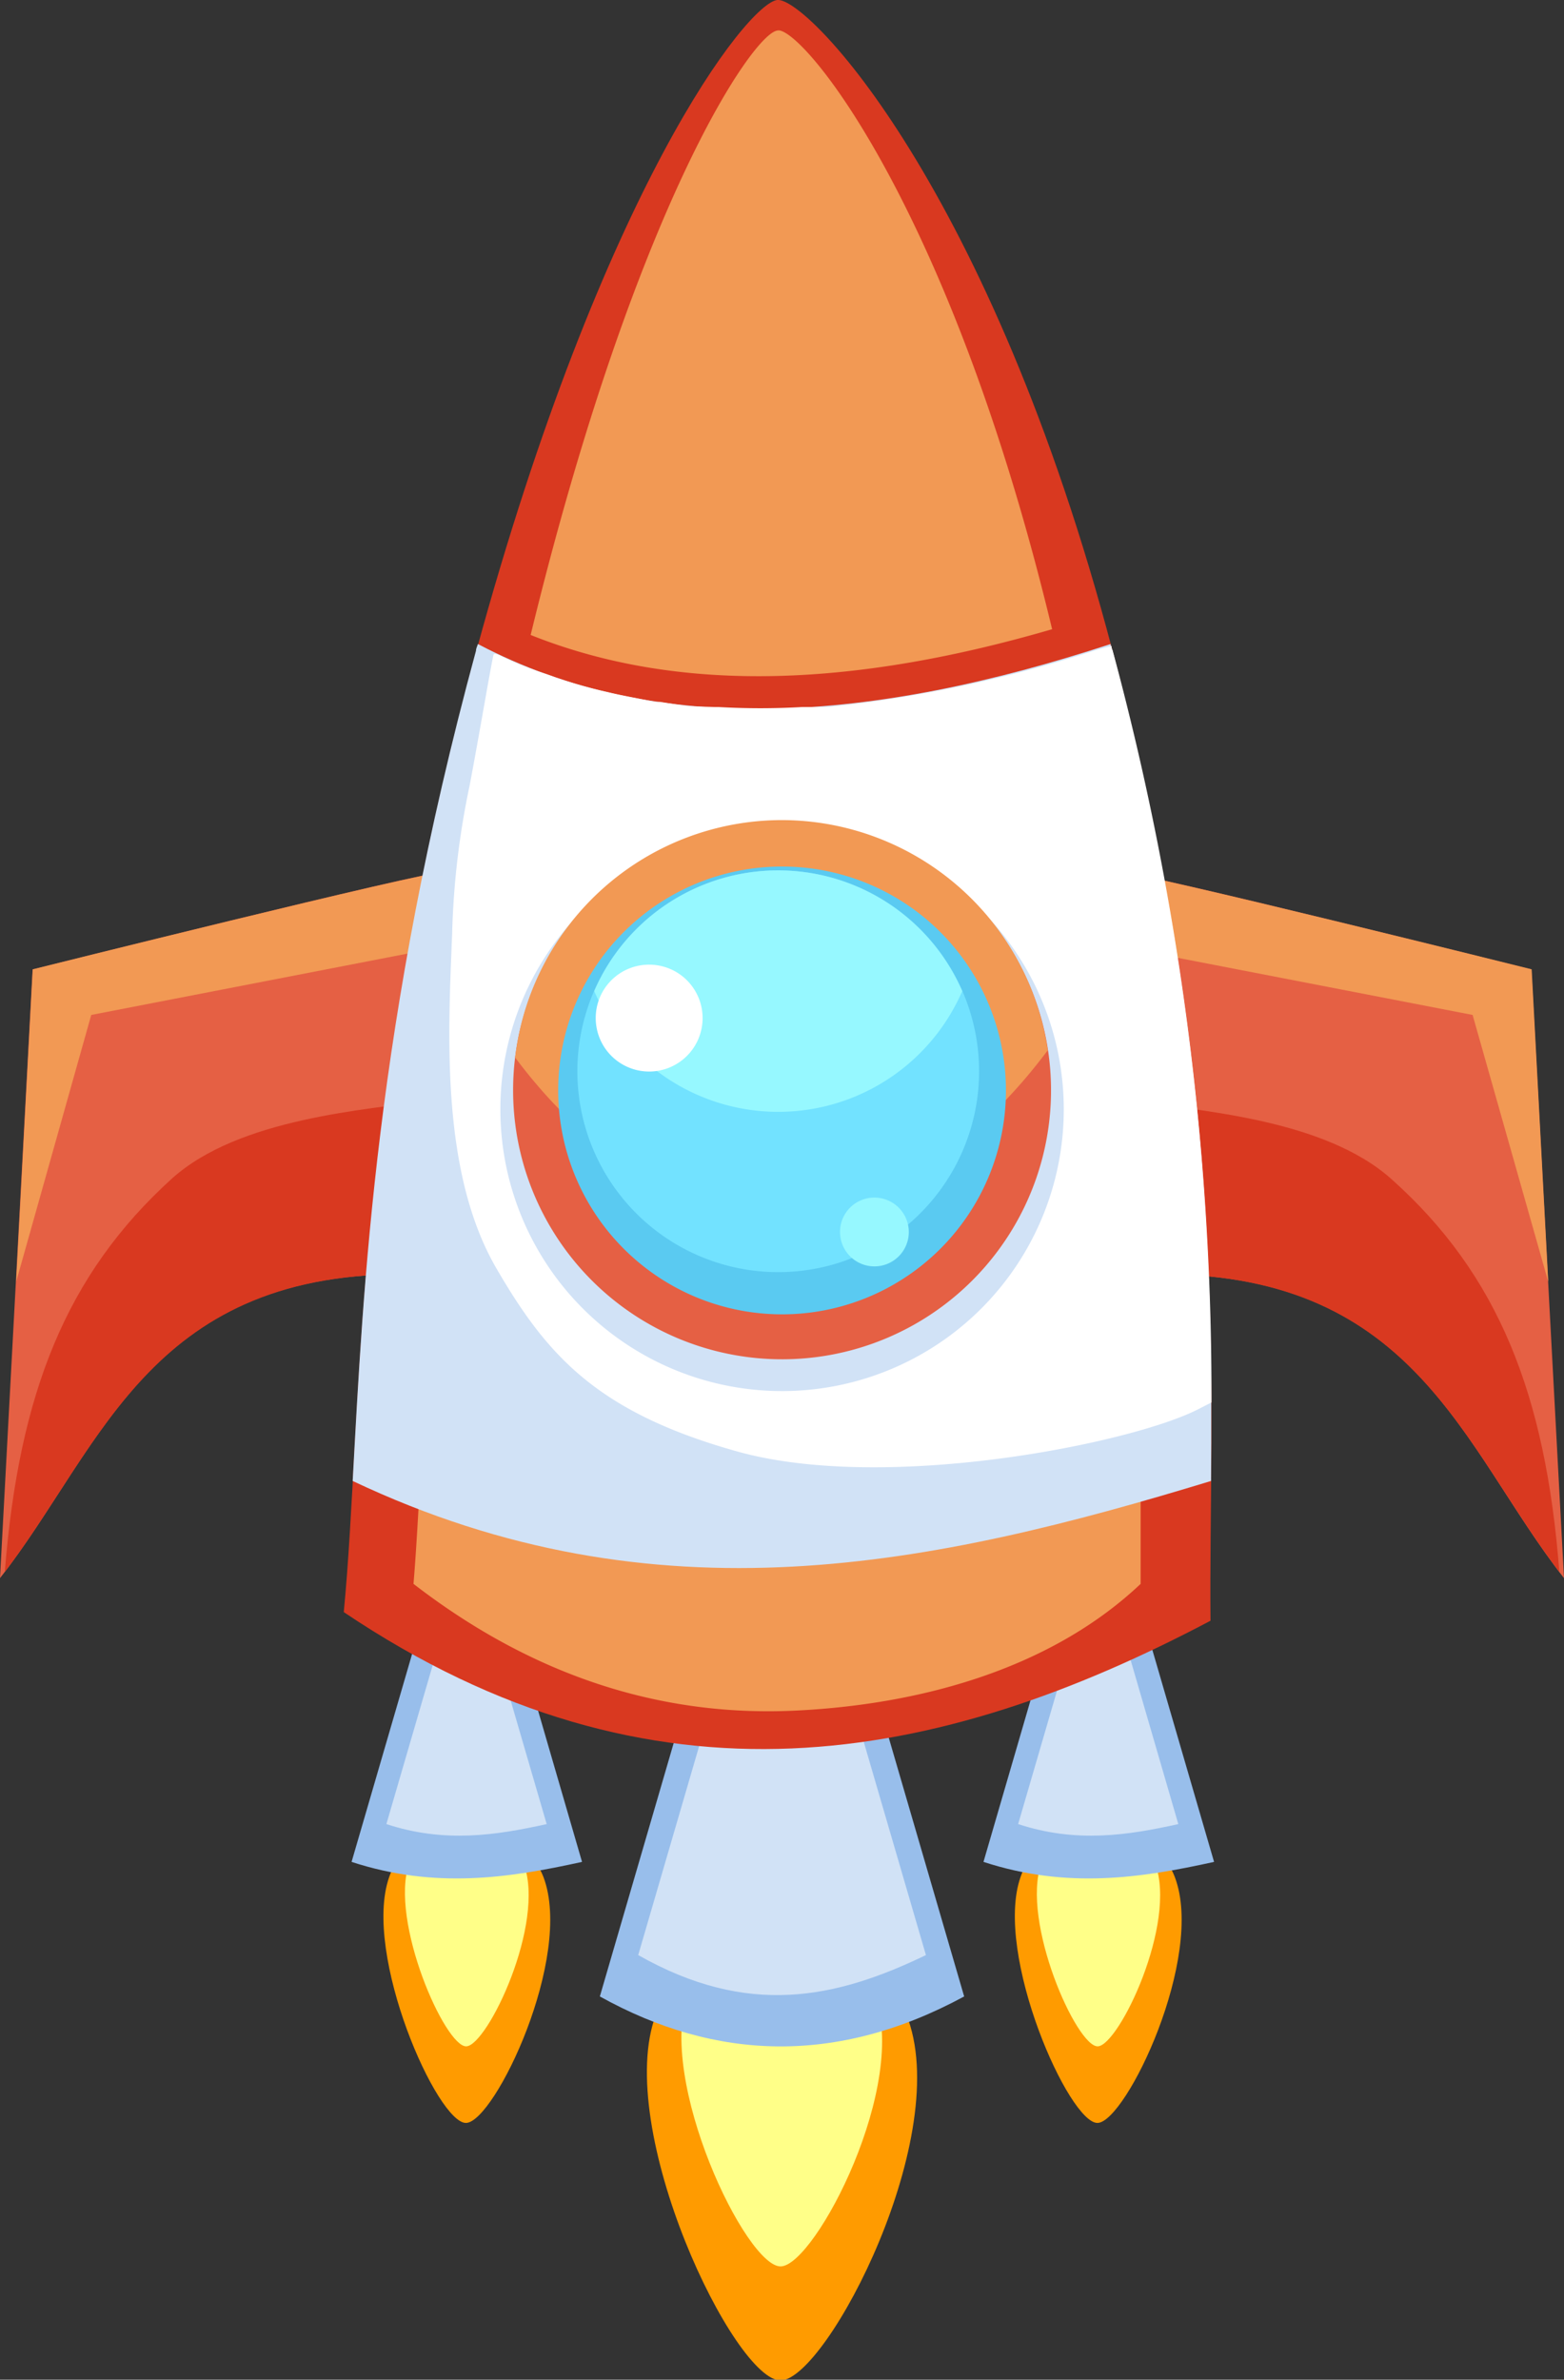 <svg xmlns="http://www.w3.org/2000/svg" viewBox="0 0 114.15 173.67"><rect x="0" y="0" width="114.15" height="173.67" fill="#333333" stroke="none"/><defs><style>.cls-1{fill:#ff9b00;}.cls-2{fill:#ff8;}.cls-3{fill:#98beeb;}.cls-4{fill:#d1e2f6;}.cls-5{fill:#d93920;}.cls-6{fill:#f29954;}.cls-7{fill:#e56044;}.cls-8{fill:#fff;}.cls-9{fill:#5acaf1;}.cls-10{fill:#72e2ff;}.cls-11{fill:#96f8ff;}</style></defs><title>Asset 6</title><g id="Layer_2" data-name="Layer 2"><g id="ps_flip_30012017_17"><g id="g9716"><path id="path18393" class="cls-1" d="M39.67,137c2.19,5.84-3.56,17.83-5.64,17.93S26.44,142.63,28.4,137s9.66-4.27,11.27,0Z"/><path id="path18395" class="cls-2" d="M38.22,136c1.63,4.35-2.64,13.26-4.18,13.34s-5.63-9.15-4.18-13.34,7.17-3.18,8.36,0Z"/><path id="path8492" class="cls-3" d="M36.88,116.61l5.6,19.27c-5.31,1.17-10.71,2-16.82,0l5.61-19.27Z"/><path id="path18263" class="cls-4" d="M36,119.74l3.9,13.38c-3.7.82-7.45,1.4-11.7,0l3.9-13.38Z"/><path id="path18387" class="cls-1" d="M66.14,147c3.56,8.71-5.77,26.57-9.13,26.72S44.72,155.35,47.88,147,63.53,140.58,66.14,147Z"/><path id="path18389" class="cls-2" d="M63.79,145.51C66.43,152,59.52,165.29,57,165.4s-9.12-13.64-6.77-19.89,11.6-4.73,13.53,0Z"/><path id="path8494" class="cls-3" d="M61.51,115.3l8.86,30.4c-9.23,5-18.1,4.72-26.59,0l8.86-30.4Z"/><path id="path18261" class="cls-4" d="M60.58,118.68l7,24c-6.61,3.19-13,4.54-21,0l7-24Z"/><path id="path18409" class="cls-1" d="M85.75,137c2.2,5.84-3.56,17.83-5.63,17.93s-7.59-12.3-5.64-17.93,9.67-4.27,11.27,0Z"/><path id="path18411" class="cls-2" d="M84.31,136c1.63,4.35-2.64,13.26-4.18,13.34S74.5,140.23,76,136s7.17-3.18,8.36,0Z"/><path id="path18415" class="cls-3" d="M83,116.61l5.61,19.27c-5.31,1.17-10.71,2-16.83,0l5.61-19.27Z"/><path id="path18417" class="cls-4" d="M82.11,119.74,86,133.12c-3.69.82-7.44,1.4-11.69,0l3.9-13.38Z"/><path id="path8468" class="cls-5" d="M56.72,0c2.17-.26,15.57,13.65,24.47,47.46s7,54.89,7.16,70.82c-9.9,5.23-20.06,8.88-30.57,9.32s-21.38-2.34-32.69-9.95c1.41-14.54.47-36.39,9.69-70.19S54.55.27,56.72,0Z"/><path id="path18227" class="cls-6" d="M56.94,2.23a.49.49,0,0,0-.21,0c-1.79.25-10.37,12.76-18,44.11C49.88,50.8,62.79,50,76.79,45.92,69.57,15.84,59.21,2.8,56.94,2.23ZM30.67,107.77c-.14,2.68-.3,5.54-.49,7.82,9.48,7.32,19,9.67,27.85,9.25s18.5-2.9,25.22-9.25c0-2.7,0-5.33,0-8.38C66.28,112,49.12,114.82,30.67,107.77Z"/><path id="path18236" class="cls-7" d="M81.63,63.61c1.58,0,30.14,7.14,30.14,7.14l2.38,44.42C106.66,105.63,103.35,92.62,84,93Z"/><path id="path18238" class="cls-6" d="M81.63,63.62,82,68.24l1.11,1.11,24.37,4.72L113,93.54l-1.21-22.8S83.22,63.62,81.63,63.62Z"/><path id="path18240" class="cls-5" d="M82.66,80.33,84,93c19-.34,22.58,12.23,29.81,21.72-1-13-4.48-21.71-12.21-28.63C96.68,81.64,87.48,81.08,82.66,80.33Z"/><path id="path8484" class="cls-7" d="M32.52,63.61c-1.58,0-30.14,7.14-30.14,7.14L0,115.17C7.49,105.63,10.8,92.62,30.14,93Z"/><path id="path18196" class="cls-6" d="M32.52,63.62l-.39,4.62L31,69.35,6.66,74.07,1.18,93.54l1.21-22.8S30.93,63.62,32.52,63.62Z"/><path id="path18185" class="cls-5" d="M31.49,80.33,30.16,93c-19-.34-22.58,12.23-29.81,21.72C1.38,101.7,4.83,93,12.56,86c4.91-4.4,14.11-5,18.93-5.71Z"/><path id="rect8470" class="cls-4" d="M81.06,47c0,.17.1.32.14.49,7.14,27.08,7.3,46,7.19,60.59-20.14,6.14-40.43,10.53-62.65,0,.78-14.13,1.63-33.47,9-60.59,0-.17.09-.32.14-.49C48,53.92,63.77,52.67,81.06,47Z"/><path id="path10597" class="cls-8" d="M81.13,47.14c0,.1,0,.2.07.31a207.94,207.94,0,0,1,7.22,54.9v0l-.94.48c-4.82,2.5-22.84,6.14-33.7,3.09-10.2-2.86-13.85-7-17.53-13.32C32.11,85.51,32.72,75.29,33,68.13a59.22,59.22,0,0,1,1.28-10.82c.38-2,.91-5,1.18-6.53s.53-2.92.56-3,.17-.1.59.11a25.89,25.89,0,0,0,3.29,1.31c.34.12.65.24,1,.35l.42.14c1,.32,2,.59,3.08.83.61.15,1.23.27,1.84.39s1.08.22,1.64.31l.27,0c.64.1,1.25.2,1.88.28.47.06,1.25.07,2.18.1h.25a53.44,53.44,0,0,0,6.07,0c.31,0,.49,0,.76,0,.61,0,1.27,0,1.67-.07a94.77,94.77,0,0,0,18.5-3.92,16.47,16.47,0,0,1,1.63-.45Z"/><path id="path8480" class="cls-4" d="M36.52,81A20.56,20.56,0,1,0,57.07,60.4,20.55,20.55,0,0,0,36.52,81Z"/><path id="path17757" class="cls-7" d="M37.45,79.57A19.63,19.63,0,1,0,57.07,59.94,19.62,19.62,0,0,0,37.45,79.57Z"/><path id="path18211" class="cls-6" d="M57.06,59.85a19.64,19.64,0,0,1,19.41,16.8C71.64,83.1,65.31,87.94,57.1,88.18s-14.65-4.52-19.5-11A19.61,19.61,0,0,1,57.06,59.85Z"/><path id="path17761" class="cls-9" d="M40.74,79.57A16.34,16.34,0,1,0,57.07,63.24,16.33,16.33,0,0,0,40.74,79.57Z"/><path id="path17763" class="cls-10" d="M42.14,78.17A14.66,14.66,0,1,0,56.8,63.52,14.66,14.66,0,0,0,42.14,78.17Z"/><path id="path17765" class="cls-11" d="M56.78,63.52a14.66,14.66,0,0,1,13.45,8.81,14.64,14.64,0,0,1-26.86,0A14.63,14.63,0,0,1,56.78,63.52Z"/><path id="path17767" class="cls-8" d="M43.48,74.3a3.9,3.9,0,1,0,3.9-3.9A3.89,3.89,0,0,0,43.48,74.3Z"/><path id="path17769" class="cls-11" d="M61.31,89.91a2.51,2.51,0,1,0,2.51-2.51A2.5,2.5,0,0,0,61.31,89.91Z"/></g></g></g></svg>